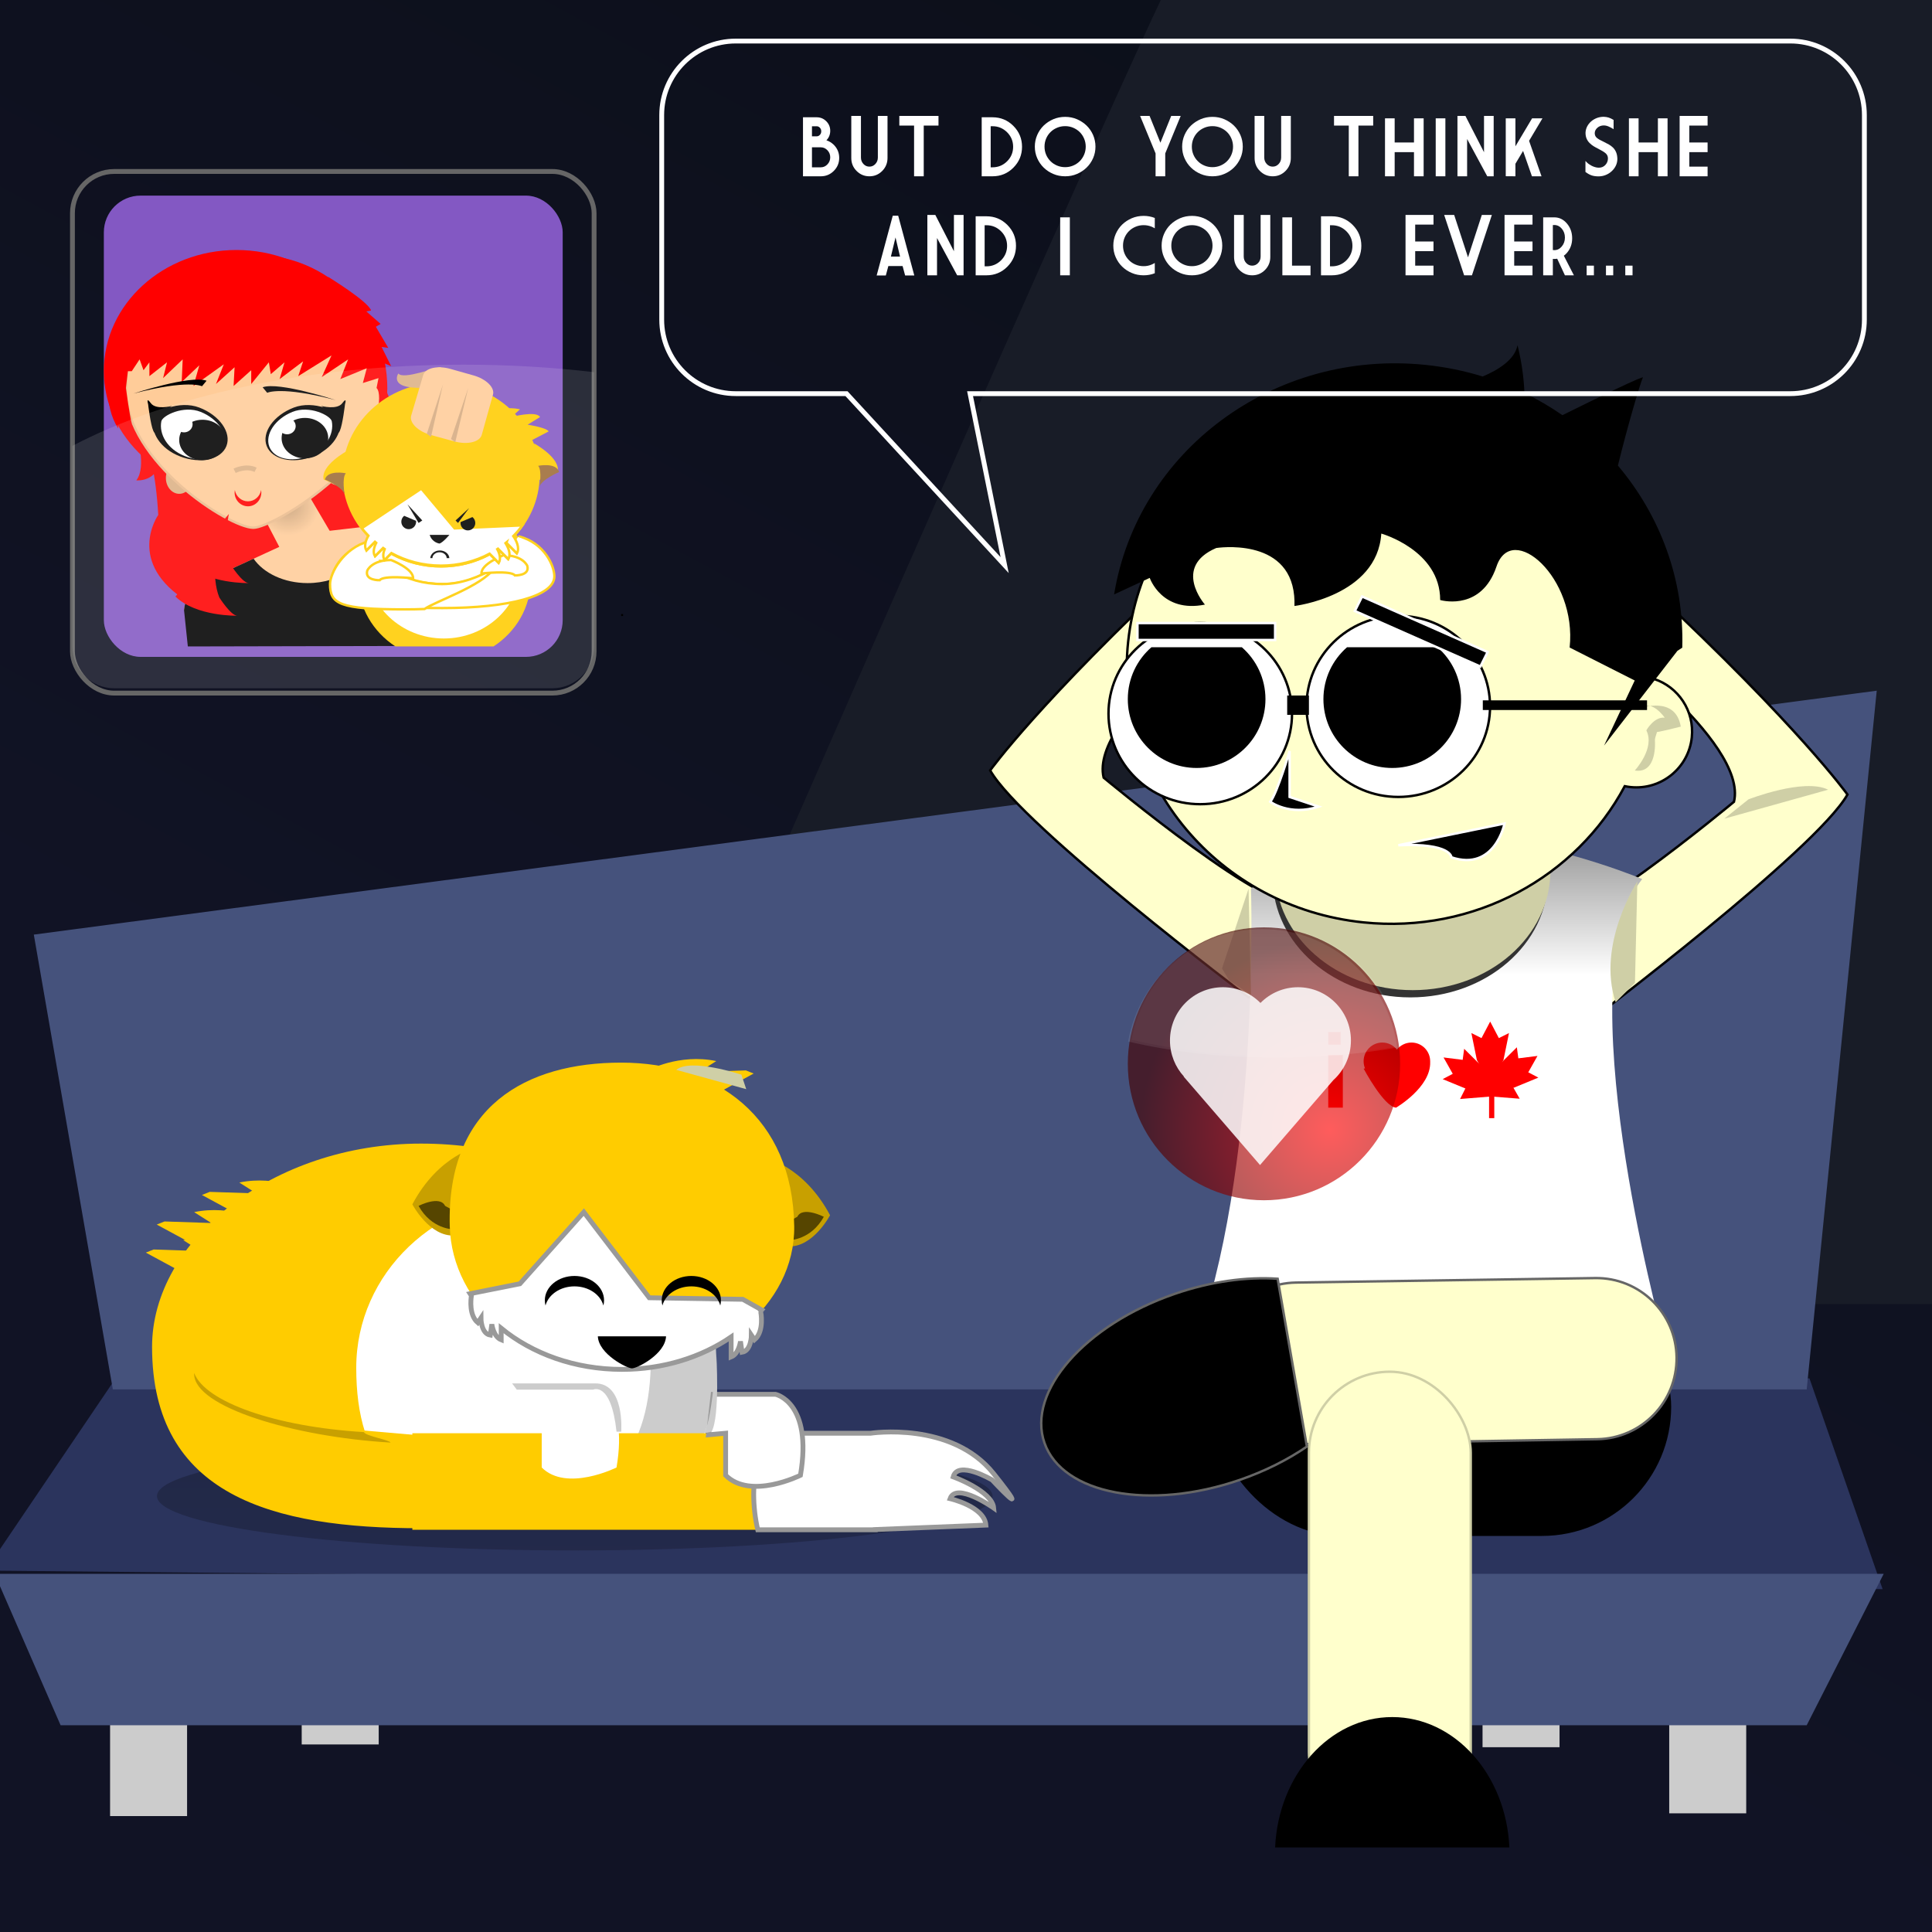 <?xml version="1.0" standalone="no"?><!-- Generator: Adobe Fireworks CS5, Export SVG Extension by Aaron Beall (http://fireworks.abeall.com) . Version: 0.6.1  --><!DOCTYPE svg PUBLIC "-//W3C//DTD SVG 1.1//EN" "http://www.w3.org/Graphics/SVG/1.1/DTD/svg11.dtd"><svg id="morris_ch02p03-Page%201" viewBox="0 0 800 800" style="background-color:#ffffff" version="1.1"	xmlns="http://www.w3.org/2000/svg" xmlns:xlink="http://www.w3.org/1999/xlink" xml:space="preserve"	x="0px" y="0px" width="800px" height="800px">	<defs>		<linearGradient id="gradient1" x1="91%" y1="-2.75%" x2="50%" y2="73.5%">			<stop stop-color="#0b0f18" stop-opacity="1" offset="0%"/>			<stop stop-color="#111325" stop-opacity="1" offset="100%"/>		</linearGradient>		<radialGradient id="gradient2" cx="33.333%" cy="16.418%" r="45.198%">			<stop stop-color="#c8a078" stop-opacity="1" offset="0%"/>			<stop stop-color="#ffcc99" stop-opacity="1" offset="100%"/>		</radialGradient>		<linearGradient id="gradient3" x1="50%" y1="0%" x2="50%" y2="100%">			<stop stop-color="#0b0f18" stop-opacity="1" offset="0%"/>			<stop stop-color="#111325" stop-opacity="1" offset="100%"/>		</linearGradient>		<linearGradient id="gradient4" x1="57.732%" y1="-20.046%" x2="57.732%" y2="32.433%">			<stop stop-color="#000000" stop-opacity="1" offset="0%"/>			<stop stop-color="#ffffff" stop-opacity="1" offset="100%"/>		</linearGradient>		<filter id="filter1" x="-100%" y="-100%" width="300%" height="300%">			<!-- Glow -->			<feColorMatrix result="out" in="SourceGraphic" type="matrix" values="0 0 0 0.875 0  0 0 0 0 0  0 0 0 0 0  0 0 0 0.651 0"/>			<feMorphology result="out" in="out" operator="dilate" radius="4"/>			<feGaussianBlur result="out" in="out" stdDeviation="4.5"/>			<feBlend in="SourceGraphic" in2="out" mode="normal" result="Glow1"/>		</filter>		<radialGradient id="gradient5" cx="74.194%" cy="74.194%" r="69.625%">			<stop stop-color="#ff0000" stop-opacity="1" offset="0%"/>			<stop stop-color="#450000" stop-opacity="1" offset="100%"/>		</radialGradient>	</defs>	<g id="Background">		<rect x="0" y="0" width="800" height="800" fill="url(#gradient1)"/>		<path d="M 242 540 L 800 540 L 800 0 L 480.651 0 C 441.11 83.983 286.728 437.45 242 540 Z" fill="#181c27"/>	</g>	<g id="furniture">		<rect x="45.583" y="705.264" width="31.882" height="46.736" fill="#cccccc"/>		<rect x="691.187" y="704.124" width="31.882" height="46.736" fill="#cccccc"/>		<rect x="124.931" y="675.605" width="31.882" height="46.736" fill="#cccccc"/>		<rect x="613.889" y="676.745" width="31.882" height="46.736" fill="#cccccc"/>		<path d="M 47.86 570.755 L 749.257 570.755 L 779.551 658.026 L -6 650.339 L 47.86 570.755 Z" fill="#2b345d"/>		<path d="M -2.239 651.688 L 780 651.688 L 748.118 714.383 L 25.088 714.383 L -2.239 651.688 Z" fill="#45527c"/>		<path d="M 14 387 L 777.118 286 L 748.118 575.314 L 46.722 575.314 L 14 387 Z" fill="#45527c"/>	</g>	<g id="baby%20morris">		<rect x="30" y="71" width="216" height="216" stroke="#666666" stroke-width="2" fill="none" rx="17.28" ry="17.28"/>		<rect x="43" y="81" width="190" height="191" fill="#8358c3" rx="15.2" ry="15.2"/>		<g>			<path d="M 56.438 179.836 C 56.438 179.836 60.917 193.085 56.438 198.915 C 56.438 198.915 68.031 199.975 65.923 185.798 L 56.438 179.836 Z" fill="#ff0000"/>			<path id="Ellipse" d="M 43 153.602 C 43 125.942 67.595 103.519 97.936 103.519 C 128.276 103.519 152.871 125.942 152.871 153.602 C 152.871 181.262 128.276 203.685 97.936 203.685 C 67.595 203.685 43 181.262 43 153.602 Z" fill="#ff0000"/>			<path d="M 58.809 132.138 C 58.809 132.138 35.886 156.252 48.928 177.451 L 48.928 172.284 L 52.88 181.823 L 53.671 178.643 L 63.551 192.158 C 63.551 192.158 76.462 149.892 76.594 148.435 C 76.725 146.977 58.809 132.138 58.809 132.138 Z" fill="#ff0000"/>			<path d="M 54.461 174.669 C 54.461 174.669 63.551 178.511 65.528 213.224 C 65.528 213.224 51.431 233.098 78.175 249.395 L 130.344 233.496 L 169.866 229.521 L 184.489 224.751 C 184.489 224.751 181.591 211.369 185.675 210.442 C 189.759 209.514 186.07 209.25 186.07 209.25 C 186.07 209.25 192.92 185.931 172.632 183.016 C 172.632 183.016 162.173 173.01 157.445 153.377 C 157.368 153.057 157.293 152.734 157.219 152.41 C 152.608 132.138 54.461 174.669 54.461 174.669 Z" fill="#ff0000"/>			<path d="M 127.972 205.275 L 138.248 222.764 L 118.487 231.906 L 109.792 215.212 L 127.972 205.275 Z" fill="url(#gradient2)"/>			<path id="Ellipse2" d="M 68.689 197.921 C 68.689 194.299 71.166 191.363 74.222 191.363 C 77.278 191.363 79.755 194.299 79.755 197.921 C 79.755 201.543 77.278 204.48 74.222 204.48 C 71.166 204.48 68.689 201.543 68.689 197.921 Z" fill="#dcb084"/>			<path id="Ellipse3" d="M 134.296 194.344 C 134.296 190.722 136.773 187.786 139.829 187.786 C 142.885 187.786 145.362 190.722 145.362 194.344 C 145.362 197.966 142.885 200.902 139.829 200.902 C 136.773 200.902 134.296 197.966 134.296 194.344 Z" fill="#dcb084"/>			<path id="Ellipse4" d="M 52.09 161.353 C 52.09 131.607 76.066 107.494 105.642 107.494 C 135.219 107.494 159.195 131.607 159.195 161.353 C 159.195 191.099 113.005 218.524 104.918 218.524 C 94.854 218.524 52.09 191.099 52.09 161.353 Z" stroke="#eabb8c" stroke-width="1" fill="#ffcc99"/>			<g>				<path id="Ellipse5" d="M 63.429 173.087 C 63.969 170.458 74.175 165.56 82.549 168.767 C 90.923 171.974 95.94 179.107 93.754 184.7 C 91.568 190.292 83.008 192.226 74.634 189.019 C 66.26 185.812 62.222 178.963 63.429 173.087 Z" fill="#000000"/>				<path id="Ellipse6" d="M 66.806 174.454 C 67.267 172.088 75.979 167.68 83.128 170.566 C 90.277 173.453 94.559 179.872 92.693 184.906 C 90.827 189.939 83.519 191.679 76.371 188.793 C 69.222 185.907 65.776 179.742 66.806 174.454 Z" fill="#ffffff"/>				<path d="M 71.17 168.095 C 71.17 168.095 64.608 169.873 62.462 166.952 C 60.317 164.032 61.326 167.333 61.326 167.333 C 61.326 167.333 62.308 175.824 63.492 178.44 C 63.65 178.791 63.812 179.036 63.977 179.141 C 65.365 180.03 64.103 172.666 71.17 168.095 Z" fill="#000000"/>			</g>			<g>				<path id="Ellipse7" d="M 140.767 173.087 C 140.227 170.458 130.021 165.56 121.647 168.767 C 113.273 171.974 108.256 179.107 110.442 184.7 C 112.628 190.292 121.188 192.226 129.562 189.019 C 137.936 185.812 141.974 178.963 140.767 173.087 Z" fill="#000000"/>				<path id="Ellipse8" d="M 137.39 174.454 C 136.929 172.088 128.217 167.68 121.068 170.566 C 113.919 173.453 109.637 179.872 111.503 184.906 C 113.369 189.939 120.677 191.679 127.825 188.793 C 134.974 185.907 138.42 179.742 137.39 174.454 Z" fill="#ffffff"/>				<path d="M 133.026 168.095 C 133.026 168.095 139.588 169.873 141.734 166.952 C 143.879 164.032 142.87 167.333 142.87 167.333 C 142.87 167.333 141.888 175.824 140.704 178.44 C 140.546 178.791 140.383 179.036 140.219 179.141 C 138.831 180.03 140.093 172.666 133.026 168.095 Z" fill="#000000"/>			</g>			<path d="M 97.145 203.918 C 97.145 207.082 99.622 209.647 102.678 209.647 C 105.734 209.647 108.211 207.082 108.211 203.918 C 108.211 203.567 108.181 203.223 108.123 202.89 C 107.655 205.563 105.395 207.59 102.678 207.59 C 99.962 207.59 97.702 205.563 97.234 202.89 C 97.176 203.223 97.145 203.567 97.145 203.918 Z" fill="#ff0000"/>			<path id="Ellipse9" d="M 74.199 182.188 C 74.199 177.56 78.522 173.809 83.854 173.809 C 89.186 173.809 93.508 177.56 93.508 182.188 C 93.508 186.816 89.186 190.568 83.854 190.568 C 78.522 190.568 74.199 186.816 74.199 182.188 Z" fill="#000000"/>			<path id="Ellipse10" d="M 116.604 181.426 C 116.604 176.798 120.927 173.047 126.259 173.047 C 131.591 173.047 135.913 176.798 135.913 181.426 C 135.913 186.054 131.591 189.806 126.259 189.806 C 120.927 189.806 116.604 186.054 116.604 181.426 Z" fill="#000000"/>			<path d="M 50.509 160.853 C 50.509 165.968 51.758 170.92 53.886 175.621 L 54.563 175.354 C 53.617 171.95 52.131 160.649 52.131 160.649 L 52.942 153.705 L 54.563 153.705 L 57.807 148.804 L 59.429 153.297 L 61.861 150.029 L 61.861 155.748 L 69.159 150.029 L 67.537 156.565 L 75.646 148.804 L 75.24 158.198 L 82.538 151.255 L 80.106 159.832 L 92.674 150.846 L 89.43 159.015 L 97.133 152.071 L 96.728 159.832 L 104.026 153.297 L 104.026 159.015 L 111.324 150.029 L 112.134 154.931 L 117.81 150.029 L 115.783 156.973 L 125.514 149.621 L 123.487 155.748 L 137.271 147.17 L 133.217 156.156 L 144.163 148.804 L 140.92 156.973 L 151.867 152.48 L 150.245 158.607 L 156.732 156.565 L 155.921 160.649 C 159.029 163.781 154.299 179.438 154.299 179.438 L 155.215 178.789 C 158.413 173.164 160.381 167.131 160.381 160.853 C 160.381 130.286 135.785 105.507 105.445 105.507 C 75.104 105.507 50.509 130.286 50.509 160.853 Z" fill="#ff0000"/>			<path d="M 55.252 162.978 C 55.252 162.978 78.726 155.233 85.541 157.645 L 83.648 159.93 C 83.648 159.93 77.969 157.01 55.252 162.978 Z" fill="#000000"/>			<path d="M 139.039 165.694 C 139.039 165.694 115.564 157.949 108.749 160.361 L 110.642 162.647 C 110.642 162.647 116.322 159.726 139.039 165.694 Z" fill="#000000"/>			<path d="M 97.145 194.94 C 97.145 194.94 101.888 192.555 105.84 194.543 " stroke="#dcb084" stroke-width="2" fill="none"/>			<path d="M 135.877 114.649 C 135.877 114.649 152.344 124.718 153.662 128.561 L 151.686 128.958 L 157.614 134.125 L 155.638 135.318 L 160.776 144.062 L 158.009 143.665 L 161.961 151.615 L 157.219 149.627 C 157.219 149.627 137.853 136.113 136.667 133.331 C 135.482 130.548 135.877 114.649 135.877 114.649 Z" fill="#ff0000"/>			<path d="M 76.198 252.575 C 76.198 252.575 76.989 244.493 81.336 242.24 L 127.972 220.776 L 172.632 215.609 C 172.632 215.609 179.746 215.344 186.465 220.776 L 197.136 250.588 L 84.498 257.742 L 76.198 252.575 Z" fill="#ffcc99"/>			<path d="M 76.198 252.575 L 77.779 267.679 L 200.561 267.414 L 186.465 220.776 C 179.746 215.344 172.632 215.609 172.632 215.609 L 151.579 218.046 C 152.164 219.612 152.476 221.26 152.476 222.963 C 152.476 233.171 141.24 241.446 127.38 241.446 C 117.617 241.446 109.158 237.34 105.008 231.346 L 81.336 242.24 C 76.989 244.493 76.198 252.575 76.198 252.575 Z" fill="#000000"/>			<path d="M 90.031 226.341 C 90.031 226.341 87.265 238.663 90.822 247.408 C 90.822 247.408 95.696 255.093 98.331 254.96 C 98.331 254.96 81.205 255.357 72.641 247.01 L 90.031 226.341 Z" fill="#ff0000"/>			<path d="M 94.774 212.827 C 94.774 212.827 92.007 225.149 95.564 233.893 C 95.564 233.893 100.439 241.578 103.073 241.446 C 103.073 241.446 85.947 241.843 77.384 233.496 L 94.774 212.827 Z" fill="#ff0000"/>			<path id="Ellipse11" d="M 72.641 175.662 C 72.641 173.796 74.234 172.284 76.198 172.284 C 78.163 172.284 79.755 173.796 79.755 175.662 C 79.755 177.528 78.163 179.041 76.198 179.041 C 74.234 179.041 72.641 177.528 72.641 175.662 Z" fill="#ffffff"/>			<path id="Ellipse12" d="M 115.325 176.457 C 115.325 174.591 116.918 173.079 118.882 173.079 C 120.847 173.079 122.439 174.591 122.439 176.457 C 122.439 178.323 120.847 179.836 118.882 179.836 C 116.918 179.836 115.325 178.323 115.325 176.457 Z" fill="#ffffff"/>			<path d="M 160.381 163.539 C 160.381 163.539 172.105 179.041 178.166 174.669 C 178.166 174.669 177.638 190.17 169.471 190.568 L 161.566 177.451 L 160.381 163.539 Z" fill="#ff0000"/>			<path d="M 168.285 214.019 C 168.285 214.019 183.698 229.389 178.166 235.483 C 178.166 235.483 186.86 229.919 183.303 217.994 L 176.189 205.672 L 168.285 214.019 Z" fill="#ff0000"/>			<path d="M 155.638 205.672 C 155.638 205.672 171.052 221.042 165.518 227.136 C 165.518 227.136 174.213 221.571 170.656 209.647 L 163.542 197.325 L 155.638 205.672 Z" fill="#ff0000"/>			<path d="M 148.31 239.949 C 148.31 251.447 154.418 261.599 163.742 267.679 L 204.347 267.679 C 213.671 261.599 219.779 251.447 219.779 239.949 C 219.779 221.341 203.78 206.257 184.045 206.257 C 164.309 206.257 148.31 221.341 148.31 239.949 Z" fill="#ffcc00"/>			<path id="Ellipse13" d="M 151.884 234.291 C 151.884 217.672 166.168 204.199 183.79 204.199 C 201.411 204.199 215.695 217.672 215.695 234.291 C 215.695 250.91 201.411 264.383 183.79 264.383 C 166.168 264.383 151.884 250.91 151.884 234.291 Z" fill="#ffffff"/>			<path id="Ellipse14" d="M 141.789 196.694 C 141.789 175.529 160.073 158.372 182.629 158.372 C 205.184 158.372 223.468 175.529 223.468 196.694 C 223.468 217.859 205.184 235.016 182.629 235.016 C 160.073 235.016 141.789 217.859 141.789 196.694 Z" fill="#ffcc00"/>			<path d="M 143.716 186.71 C 143.716 186.71 132.655 192.711 134.017 198.541 L 144.737 203.17 L 143.716 186.71 Z" fill="#ffcc00"/>			<path d="M 221.194 183.624 C 221.194 183.624 232.255 189.625 230.894 195.455 L 220.173 200.084 L 221.194 183.624 Z" fill="#ffcc00"/>			<path d="M 143.206 195.969 C 143.206 195.969 135.719 194.426 134.527 198.541 C 134.527 198.541 141.844 201.627 142.695 204.714 C 142.695 204.714 141.504 197.855 143.206 195.969 Z" fill="#9d6b36"/>			<path d="M 222.842 192.883 C 222.842 192.883 230.329 191.339 231.52 195.455 C 231.52 195.455 224.203 198.541 223.352 201.627 C 223.352 201.627 224.544 194.769 222.842 192.883 Z" fill="#9d6b36"/>			<path id="Ellipse15" d="M 214.674 179.509 C 214.674 179.509 214.903 179.509 215.185 179.509 C 215.466 179.509 215.695 179.509 215.695 179.509 C 215.695 179.509 215.466 179.509 215.185 179.509 C 214.903 179.509 214.674 179.509 214.674 179.509 Z" stroke="#000000" stroke-width="1" fill="#ffffff"/>			<path d="M 137.062 241.843 C 137.062 250.075 156.019 251.78 183.303 251.78 C 210.588 251.78 229.544 246.895 229.544 238.663 C 229.544 234.211 225.374 224.899 215.119 222.168 C 211.607 231.43 199.26 241.843 183.501 241.843 C 167.688 241.843 154.442 234.91 150.984 225.6 C 140.52 228.333 137.062 237.339 137.062 241.843 Z" stroke="#ffcc00" stroke-width="1" fill="#ffffff"/>			<path d="M 136.667 241.843 C 136.667 250.075 140.38 252.331 167.664 252.331 C 170.466 252.331 173.18 252.279 175.794 252.178 C 179.984 249.128 199.585 242.649 204.448 235.483 C 198.598 238.664 191.435 241.843 183.106 241.843 C 167.293 241.843 156.131 233.465 152.674 224.155 C 142.21 226.888 136.667 237.339 136.667 241.843 Z" stroke="#ffcc00" stroke-width="1" fill="#ffffff"/>			<path d="M 155.638 231.508 L 158.404 231.906 L 158.404 231.111 L 153.267 224.354 L 151.291 225.149 L 155.638 231.508 Z" fill="#ffffff"/>			<path d="M 212.154 229.521 L 209.388 229.919 L 209.388 229.124 L 214.526 222.366 L 216.502 223.161 L 212.154 229.521 Z" fill="#ffffff"/>			<path d="M 218.333 234.291 C 218.333 234.291 216.554 229.919 208.452 229.919 C 208.452 229.919 199.165 233.496 199.362 237.471 C 199.362 237.471 211.614 236.08 213.195 238.266 C 213.195 238.266 219.519 238.464 218.333 234.291 Z" stroke="#ffcc00" stroke-width="1" fill="#ffffff"/>			<path d="M 152.081 236.278 C 152.081 236.278 153.859 231.906 161.961 231.906 C 161.961 231.906 171.249 235.483 171.052 239.458 C 171.052 239.458 158.8 238.067 157.219 240.253 C 157.219 240.253 150.895 240.452 152.081 236.278 Z" stroke="#ffcc00" stroke-width="1" fill="#ffffff"/>			<rect x="257.21" y="254.272" width="0.79" height="0.795" fill="#000000"/>			<path d="M 149.822 219.52 C 150.674 220.596 151.586 221.629 152.551 222.615 C 151.508 224.409 150.621 226.799 151.686 228.726 L 155.258 225.133 C 155.434 225.282 155.612 225.43 155.79 225.576 C 154.901 227.284 154.288 229.383 155.243 231.111 L 158.632 227.703 C 158.849 227.851 159.067 227.997 159.288 228.142 C 158.68 229.633 158.416 231.29 159.195 232.701 L 162.068 229.811 C 168.106 233.12 175.131 235.016 182.629 235.016 C 189.934 235.016 196.791 233.215 202.724 230.062 L 206.535 233.893 C 207.521 232.108 206.834 229.927 205.898 228.19 L 206.2 227.991 L 210.487 232.304 C 211.653 230.192 210.479 227.527 209.321 225.697 L 209.779 225.32 L 209.697 225.546 L 214.044 229.919 C 215.327 227.596 213.778 224.603 212.534 222.79 C 213.915 221.397 215.186 219.908 216.336 218.334 L 188.244 219.584 L 174.461 203.124 L 149.822 219.52 Z" fill="#ffcc00"/>			<path d="M 149.822 218.725 C 150.674 219.802 151.586 220.834 152.551 221.82 C 151.508 223.614 150.621 226.004 151.686 227.931 L 155.258 224.338 C 155.434 224.487 155.612 224.635 155.79 224.781 C 154.901 226.489 154.288 228.588 155.243 230.316 L 158.632 226.908 C 158.849 227.056 159.067 227.202 159.288 227.347 C 158.68 228.838 158.416 230.495 159.195 231.906 L 162.068 229.016 C 168.106 232.325 175.131 234.221 182.629 234.221 C 189.934 234.221 196.791 232.42 202.724 229.267 L 206.535 233.098 C 207.521 231.313 206.834 229.132 205.898 227.395 L 206.2 227.196 L 210.487 231.508 C 211.653 229.397 210.479 226.732 209.321 224.902 L 209.779 224.525 L 209.697 224.751 L 214.044 229.124 C 215.327 226.801 213.778 223.809 212.534 221.995 C 213.915 220.602 215.186 219.113 216.336 217.539 L 188.244 218.789 L 174.461 202.329 L 149.822 218.725 Z" stroke="#ffcc00" stroke-width="1" fill="#ffffff"/>			<path d="M 166.178 216.03 C 166.178 217.735 167.549 219.117 169.241 219.117 C 170.932 219.117 172.304 217.735 172.304 216.03 C 172.304 215.908 172.297 215.788 172.283 215.67 L 167.37 213.587 C 166.644 214.151 166.178 215.035 166.178 216.03 Z" fill="#000000"/>			<path d="M 196.807 216.544 C 196.807 218.249 195.436 219.631 193.744 219.631 C 192.052 219.631 190.681 218.249 190.681 216.544 C 190.681 216.423 190.688 216.303 190.702 216.184 L 195.615 214.101 C 196.341 214.666 196.807 215.549 196.807 216.544 Z" fill="#000000"/>			<path d="M 177.919 221.478 L 186.087 221.478 C 186.087 221.478 183.534 224.564 182.003 225.079 C 182.003 225.079 178.94 224.736 177.919 221.478 Z" fill="#000000"/>			<path d="M 168.73 208.829 L 173.325 216.544 L 174.856 215.516 L 168.73 208.829 Z" fill="#000000"/>			<path d="M 188.639 215.516 L 189.66 216.544 L 194.255 210.372 L 188.639 215.516 Z" fill="#000000"/>			<path d="M 186.07 231.111 C 185.956 229.339 184.23 227.931 182.118 227.931 C 180.006 227.931 178.28 229.339 178.166 231.111 L 179.042 231.111 C 179.1 229.76 180.405 228.679 182.008 228.679 C 183.61 228.679 184.916 229.76 184.974 231.111 L 186.07 231.111 Z" fill="#000000"/>			<path d="M 196.346 174.669 C 196.346 174.669 205.436 167.117 215.316 169.501 L 211.759 172.681 C 211.759 172.681 222.035 169.899 223.616 172.681 L 218.478 175.861 C 218.478 175.861 226.382 177.054 227.173 178.643 L 215.711 184.606 L 196.346 174.669 Z" fill="#ffcc00"/>			<path d="M 182.401 152.015 C 181.092 151.869 166.84 157.416 164.95 154.643 C 164.95 154.643 159.86 162.088 178.911 160.336 C 178.911 160.336 183.709 152.161 182.401 152.015 Z" fill="#dcb084"/>			<path d="M 170.275 172.052 L 175.238 155.324 C 176.108 152.393 181.167 151.25 186.522 152.759 L 196.025 155.437 C 201.325 156.93 204.95 160.493 204.136 163.409 L 199.49 180.044 C 198.658 183.024 193.622 184.262 188.226 182.797 L 178.551 180.17 C 173.098 178.689 169.386 175.048 170.275 172.052 Z" fill="#ffcc99"/>			<path d="M 176.729 179.606 L 183.419 159.168 L 178.474 180.92 L 176.729 179.606 Z" fill="#d5aa80"/>			<path d="M 186.763 181.796 L 193.889 160.628 L 188.508 183.11 L 186.763 181.796 Z" fill="#d5aa80"/>		</g>		<path opacity="0.122" d="M 30 184.615 L 30 267.72 C 30 277.264 37.736 285 47.28 285 L 228.72 285 C 238.264 285 246 277.264 246 267.72 L 246 154.115 C 228.75 152.082 210.654 151 192 151 C 127.263 151 69.242 164.027 30 184.615 Z" fill="#ffffff"/>	</g>	<g id="Morris">		<path id="Ellipse16" opacity="0.329" d="M 65 619.5 C 65 607.073 142.453 597 238 597 C 333.546 597 411 607.073 411 619.5 C 411 631.927 333.546 642 238 642 C 142.453 642 65 631.927 65 619.5 Z" fill="url(#gradient3)"/>		<g>			<path id="Ellipse17" d="M 62.967 557.686 C 62.967 513.705 112.809 473.54 174.295 473.54 C 235.781 473.54 285.624 509.192 285.624 553.172 C 285.624 597.153 235.781 632.805 174.295 632.805 C 112.809 632.805 62.967 619.264 62.967 557.686 Z" fill="#ffcc00"/>			<path id="Ellipse18" d="M 147.512 566.391 C 147.512 527.218 180.74 495.463 221.731 495.463 C 262.721 495.463 295.95 527.218 295.95 566.391 C 295.95 605.563 278.524 630.87 223.667 630.87 C 164.923 630.87 147.512 605.563 147.512 566.391 Z" fill="#ffffff"/>			<path d="M 206.422 626.747 C 211.908 627.342 217.861 627.646 224.312 627.646 C 279.17 627.646 296.595 602.34 296.595 563.167 C 296.595 523.994 263.367 492.239 222.376 492.239 C 218.387 492.239 214.469 492.54 210.65 493.119 C 244.259 499.887 269.489 528.389 269.489 562.522 C 269.489 599.411 254.036 624.005 206.422 626.747 Z" fill="#cccccc"/>			<g>				<path d="M 197.852 474.829 C 197.852 474.829 181.717 478.053 170.746 498.687 C 170.746 498.687 177.845 512.228 188.171 511.583 L 197.852 474.829 Z" fill="#c8a000"/>				<path d="M 173.327 499.332 C 173.327 499.332 182.147 494.818 184.299 499.332 L 191.398 503.2 L 187.526 509.004 C 187.526 509.004 178.705 509.004 173.327 499.332 Z" fill="#564500"/>			</g>			<g>				<path d="M 316.602 479.343 C 316.602 479.343 332.737 482.567 343.708 503.2 C 343.708 503.2 336.609 516.741 326.283 516.096 L 316.602 479.343 Z" fill="#c8a000"/>				<path d="M 341.127 503.845 C 341.127 503.845 332.306 499.332 330.155 503.845 L 323.056 507.714 L 326.928 513.517 C 326.928 513.517 335.748 513.517 341.127 503.845 Z" fill="#564500"/>			</g>			<path id="Ellipse19" d="M 186.235 507.714 C 184.944 458.065 217.84 440.01 257.227 440.01 C 296.613 440.01 328.219 462.578 328.864 507.714 C 329.333 540.473 296.936 567.035 257.55 567.035 C 218.163 567.035 187.086 540.466 186.235 507.714 Z" fill="#ffcc00"/>			<path d="M 195.196 536.524 C 194.933 538.249 194.243 544.64 197.852 547.692 L 199.143 545.757 C 199.143 545.757 199.143 552.205 203.015 552.85 L 203.66 548.336 C 203.66 548.336 204.306 553.495 207.532 554.784 L 207.532 549.997 C 220.404 560.533 238.064 567.035 257.55 567.035 C 274.703 567.035 290.44 561.995 302.743 553.601 L 302.744 561.877 C 305.971 560.587 306.616 555.429 306.616 555.429 L 307.262 559.943 C 311.134 559.298 311.134 552.85 311.134 552.85 L 312.425 554.784 C 316.62 551.238 315.006 543.178 315.006 543.178 L 314.53 543.388 C 314.825 543.062 315.118 542.735 315.405 542.404 L 307.567 538.019 L 268.844 537.375 L 241.738 501.911 L 215.277 531.572 L 194.651 535.692 L 195.196 536.524 Z" stroke="#999999" stroke-width="2" fill="#ffffff"/>			<path d="M 225.603 538.445 C 225.603 539.184 225.7 539.905 225.883 540.599 C 227.082 536.057 231.991 532.656 237.865 532.656 C 243.74 532.656 248.649 536.057 249.847 540.599 C 250.031 539.905 250.128 539.184 250.128 538.445 C 250.128 532.868 244.638 528.347 237.865 528.347 C 231.093 528.347 225.603 532.868 225.603 538.445 Z" fill="#000000"/>			<path d="M 274.007 538.445 C 274.007 539.184 274.104 539.905 274.287 540.599 C 275.486 536.057 280.395 532.656 286.269 532.656 C 292.144 532.656 297.053 536.057 298.251 540.599 C 298.434 539.905 298.531 539.184 298.531 538.445 C 298.531 532.868 293.041 528.347 286.269 528.347 C 279.497 528.347 274.007 532.868 274.007 538.445 Z" fill="#000000"/>			<path d="M 247.555 553.336 C 247.859 560.718 259.675 566.611 261.675 566.611 C 263.869 566.611 275.491 560.718 275.795 553.336 L 247.555 553.336 Z" fill="#000000"/>			<rect x="170.746" y="593.472" width="191.033" height="39.977" fill="#ffcc00"/>			<path d="M 219.149 574.128 L 244.965 574.128 C 244.965 574.128 260.454 577.352 255.291 607.658 C 255.291 607.658 234.638 617.974 224.312 607.658 L 224.312 590.248 L 217.213 590.893 L 219.149 574.128 Z" fill="#ffffff"/>			<path d="M 268.198 443.234 C 268.198 443.234 281.106 436.142 296.595 439.365 L 289.496 443.879 L 308.858 443.234 L 312.084 444.524 L 296.595 452.906 L 270.135 456.775 L 268.198 443.234 Z" fill="#ffcc00"/>			<path d="M 127.505 493.529 C 127.505 493.529 114.597 486.436 99.108 489.66 L 106.207 494.173 L 86.846 493.529 L 83.619 494.818 L 99.108 503.2 L 125.569 507.069 L 127.505 493.529 Z" fill="#ffcc00"/>			<path d="M 108.789 505.78 C 108.789 505.78 95.881 498.687 80.392 501.911 L 87.491 506.424 L 68.13 505.78 L 64.903 507.069 L 80.392 515.452 L 106.853 519.32 L 108.789 505.78 Z" fill="#ffcc00"/>			<path d="M 104.271 517.386 C 104.271 517.386 91.364 510.293 75.874 513.517 L 82.974 518.031 L 63.612 517.386 L 60.385 518.676 L 75.874 527.058 L 102.335 530.927 L 104.271 517.386 Z" fill="#ffcc00"/>			<path d="M 213.986 575.418 L 245.61 575.418 C 245.61 575.418 253.032 571.871 255.291 592.827 L 257.227 592.827 C 257.227 592.827 258.84 572.516 246.255 572.839 L 212.05 572.839 L 213.986 575.418 Z" fill="#cccccc"/>			<path d="M 359.843 593.472 C 359.843 593.472 393.403 588.314 410.828 610.237 C 428.253 632.16 410.183 612.816 410.183 612.816 C 410.183 612.816 395.984 604.434 394.048 611.526 C 394.048 611.526 410.183 617.33 410.828 624.422 C 410.828 624.422 395.339 613.461 392.757 620.554 C 392.757 620.554 406.956 623.778 407.601 631.515 L 359.197 633.449 L 359.843 593.472 Z" fill="#ffcc00"/>			<path d="M 148.803 592.183 L 178.49 594.762 L 186.235 617.974 C 186.235 617.974 173.327 625.067 170.746 625.067 C 168.164 625.067 148.803 621.843 148.803 621.843 L 148.803 592.183 Z" fill="#ffcc00"/>			<path d="M 313.769 633.449 L 359.843 633.449 L 362.424 633.449 L 362.424 633.346 L 408.246 631.515 C 407.601 623.778 393.403 620.554 393.403 620.554 C 395.984 613.461 411.473 624.422 411.473 624.422 C 410.828 617.33 394.693 611.526 394.693 611.526 C 396.63 604.434 410.828 612.816 410.828 612.816 C 410.828 612.816 428.899 632.16 411.473 610.237 C 394.048 588.314 360.488 593.472 360.488 593.472 L 317.067 593.472 C 313.852 601.255 312.084 609.74 312.084 618.619 C 312.084 623.712 312.667 628.675 313.769 633.449 Z" stroke="#999999" stroke-width="2" fill="#ffffff"/>			<path d="M 295.304 577.352 L 321.12 577.352 C 321.12 577.352 336.609 580.576 331.446 610.882 C 331.446 610.882 310.794 621.198 300.467 610.882 L 300.467 593.472 L 293.368 594.117 L 295.304 577.352 Z" stroke="#999999" stroke-width="2" fill="#ffffff"/>			<path d="M 80.392 568.97 C 80.392 582.573 121.553 594.984 161.71 597.341 C 161.437 596.277 151.048 594.531 150.707 593.005 C 114.122 590.816 85.015 580.543 80.402 568.538 C 80.395 568.681 80.392 568.826 80.392 568.97 Z" fill="#c8a000"/>			<path d="M 296.595 560.587 C 296.595 560.587 298.209 586.379 294.659 592.827 L 291.432 593.472 C 291.432 593.472 294.659 590.571 296.595 560.587 Z" fill="#cccccc"/>		</g>	</g>	<g id="NJ">		<rect x="502" y="529" width="190" height="107" fill="#000000" rx="53.5" ry="53.5"/>		<path d="M 517 413 C 517 413 423 342 410 319 C 410 319 430 291 491 234 L 515 251 C 515 251 451 297 457 322 C 457 322 529 382 538 373 C 538 373 528 412 517 413 Z" stroke="#000000" stroke-width="1" fill="#ffffcc"/>		<path d="M 658 423 C 658 423 752 352 765 329 C 765 329 745 301 684 244 L 660 261 C 660 261 724 307 718 332 C 718 332 646 392 637 383 C 637 383 647 422 658 423 Z" stroke="#000000" stroke-width="1" fill="#ffffcc"/>		<path id="Ellipse20" opacity="0.412" d="M 491 591 C 491 583.268 534.428 577 588 577 C 641.572 577 685 583.268 685 591 C 685 598.732 641.572 605 588 605 C 534.428 605 491 598.732 491 591 Z" fill="#000000"/>		<path d="M 518 368 C 518 368 522 485 494 559 C 494 559 660 583 688 551 C 688 551 648 404 680 364 C 680 364 572 318 518 368 Z" fill="url(#gradient4)"/>		<path id="Ellipse21" d="M 527 363.5 C 527 336.162 552.519 314 584 314 C 615.481 314 641 336.162 641 363.5 C 641 390.838 615.481 413 584 413 C 552.519 413 527 390.838 527 363.5 Z" fill="#333333"/>		<path id="Ellipse22" d="M 528 360.5 C 528 333.162 553.519 311 585 311 C 616.481 311 642 333.162 642 360.5 C 642 387.838 616.481 410 585 410 C 553.519 410 528 387.838 528 360.5 Z" fill="#cfcfa6"/>		<path d="M 467.147 265.667 C 460.975 323.687 504.571 375.741 564.523 381.934 C 610.545 386.689 652.825 363.038 672.78 325.543 C 673.568 325.709 674.373 325.833 675.192 325.918 C 687.842 327.224 699.188 318.03 700.534 305.381 C 701.707 294.359 694.899 284.352 684.758 281.096 C 686.874 225.945 644.404 177.771 586.874 171.828 C 526.922 165.635 473.319 207.647 467.147 265.667 Z" stroke="#000000" stroke-width="1" fill="#ffffcc"/>		<path id="Ellipse23" d="M 541 292.5 C 541 271.789 558.013 255 579 255 C 599.987 255 617 271.789 617 292.5 C 617 313.211 599.987 330 579 330 C 558.013 330 541 313.211 541 292.5 Z" stroke="#000000" stroke-width="1" fill="#ffffff"/>		<path id="Ellipse24" d="M 459 295.5 C 459 274.789 476.013 258 497 258 C 517.987 258 535 274.789 535 295.5 C 535 316.211 517.987 333 497 333 C 476.013 333 459 316.211 459 295.5 Z" stroke="#000000" stroke-width="1" fill="#ffffff"/>		<path d="M 467 289.5 C 467 305.24 479.76 318 495.5 318 C 511.24 318 524 305.24 524 289.5 C 524 280.92 520.209 273.225 514.21 268 L 476.79 268 C 470.791 273.225 467 280.92 467 289.5 Z" fill="#000000"/>		<path d="M 548 289.5 C 548 305.24 560.76 318 576.5 318 C 592.24 318 605 305.24 605 289.5 C 605 280.92 601.209 273.225 595.21 268 L 557.79 268 C 551.791 273.225 548 280.92 548 289.5 Z" fill="#000000"/>		<path d="M 534 311 C 534 311 529 328 526 332 C 526 332 534 338 546 334 L 534 330 L 534 311 Z" stroke="#ffffff" stroke-width="1" fill="#000000"/>		<path d="M 307 445 C 307 445 286 438 280 443 L 309 451 L 307 445 Z" fill="#cfcfa6"/>		<path d="M 696.592 268.189 C 697.426 239.959 687.401 213.466 669.943 192.785 C 673.751 177.1 679.454 157.682 680.297 156.365 C 681.021 155.232 662.16 164.398 646.958 171.913 C 641.994 168.476 636.736 165.391 631.219 162.706 C 630.904 152.224 628.362 142.946 628.362 142.946 C 627.284 148.783 620.761 153.018 613.966 155.9 C 606.412 153.573 598.506 151.943 590.319 151.097 C 527.451 144.602 471.04 186.747 461.325 246.145 L 476.079 239.295 C 476.079 239.295 481.074 253.941 498.932 250.351 C 498.932 250.351 485.293 234.812 503.609 226.921 C 503.609 226.921 533.593 222.196 535.889 246.672 C 536.013 248 536.056 249.415 536.009 250.921 C 536.009 250.921 570.302 246.855 571.966 220.94 C 571.966 220.94 596.358 227.807 596.345 248.458 C 596.345 248.458 611.151 252.837 618.294 237.964 C 618.792 236.927 619.253 235.796 619.669 234.563 C 626.049 215.657 653.047 239.098 649.958 268.127 L 676.905 281.78 L 664.208 308.729 L 694.598 269.478 L 696.592 268.189 Z" fill="#000000"/>		<path d="M 679.684 293.16 C 679.684 293.16 693.817 288.077 695.978 300.884 C 695.978 300.884 684.97 303.668 685.86 303.058 C 686.75 302.447 685.073 305.2 685.278 306.825 C 685.278 306.825 686.337 320.525 676.929 319.05 C 676.929 319.05 685.458 309.864 681.718 302.431 C 681.718 302.431 684.843 296.714 689.325 297.176 C 689.325 297.176 684.091 289.589 679.684 293.16 Z" fill="#cfcfa6"/>		<g>			<path d="M 611.54 438.92 L 617.052 448.914 L 622.563 438.92 L 624.839 427.764 L 620.646 429.856 L 617.052 423 L 613.457 429.856 L 609.264 427.764 L 611.54 438.92 Z" fill="#ff0000"/>			<path d="M 619.88 441.819 L 614.547 451.874 L 626.187 450.671 L 637 446.212 L 632.821 444.022 L 636.635 437.242 L 628.712 438.23 L 628.098 433.655 L 619.88 441.819 Z" fill="#ff0000"/>			<path d="M 614.496 442.446 L 619.829 452.502 L 608.189 451.298 L 597.376 446.84 L 601.555 444.649 L 597.741 437.869 L 605.664 438.858 L 606.278 434.283 L 614.496 442.446 Z" fill="#ff0000"/>			<path d="M 606.868 450.541 L 604.591 455.073 L 617.411 454.027 L 629.272 454.957 L 626.756 450.541 L 606.868 450.541 Z" fill="#ff0000"/>			<rect x="616.594" y="453.587" width="2.157" height="9.413" fill="#ff0000"/>		</g>		<path d="M 564.644 439.446 C 564.644 440.5 564.855 441.505 565.235 442.421 L 564.644 442.478 C 564.644 442.478 573.045 458.315 578.087 458.652 C 578.087 458.652 592.538 450.228 592.202 439.783 C 592.207 439.671 592.202 439.559 592.202 439.446 C 592.202 435.165 588.741 431.696 584.472 431.696 C 582.023 431.696 579.839 432.838 578.423 434.62 C 577.007 432.838 574.823 431.696 572.373 431.696 C 568.104 431.696 564.644 435.165 564.644 439.446 Z" fill="#ff0000"/>		<rect x="550" y="436.913" width="6.03" height="21.739" fill="#ff0000"/>		<rect x="550" y="427.348" width="5.168" height="5.217" fill="#ff0000"/>		<rect x="533" y="288" width="9" height="8" fill="#000000"/>		<rect x="614" y="290" width="68" height="4" fill="#000000"/>		<path d="M 579 350 L 623 341 C 623 341 619 361 601 355 C 601 355 601 349 579 350 Z" stroke="#ffffff" stroke-width="1" fill="#000000"/>		<rect x="471" y="258" width="57" height="7" stroke="#ffffff" stroke-width="1" fill="#000000"/>		<path d="M 564 247 L 616 270 L 613 276 L 561 253 L 564 247 Z" stroke="#ffffff" stroke-width="1" fill="#000000"/>		<path d="M 646 563 C 646 563 567 571 547 557 C 547 557 607 579 640 575 L 646 563 Z" fill="#333333"/>		<path d="M 517 368 L 506 401 L 509 406 L 518 412 L 517 368 Z" fill="#cfcfa6"/>		<path d="M 678 365 C 678 365 661 391 669 415 L 677 407 L 678 365 Z" fill="#cfcfa6"/>		<path d="M 724 331 C 724 331 747 322 757 327 L 714 339 L 724 331 Z" fill="#cfcfa6"/>		<path d="M 694.231 562.116 L 694.231 562.116 C 694.439 580.507 679.739 595.637 661.382 595.942 L 537.932 597.991 C 519.449 598.298 504.138 583.597 503.749 565.123 L 503.749 565.123 C 503.358 546.614 518.09 531.359 536.637 531.081 L 660.515 529.226 C 678.935 528.951 694.023 543.69 694.231 562.116 Z" stroke="#666666" stroke-width="1" fill="#ffffcc"/>		<path d="M 432.5 597.5 C 439.956 618.763 476.176 625.601 513.401 612.774 C 523.813 609.186 533.198 604.441 541.156 599 L 529.043 529.5 C 516.197 528.635 501.38 530.612 486.401 535.774 C 449.176 548.601 425.044 576.237 432.5 597.5 Z" stroke="#666666" stroke-width="1" fill="#000000"/>		<rect x="542" y="568" width="67" height="191" stroke="#cfcfa6" stroke-width="1" fill="#ffffcc" rx="33.5" ry="33.5"/>		<g filter="url(#filter1)">			<path opacity="0.09" d="M 580 433.013 C 576.344 405.348 552.715 384 524.109 384 C 496.361 384 473.295 404.086 468.601 430.541 C 486.629 434.781 507.734 437.219 530.293 437.219 C 548.023 437.219 564.854 435.716 580 433.013 Z" fill="#ffffff"/>			<path id="Ellipse25" opacity="0.639" d="M 467 440.5 C 467 409.296 492.243 384 523.382 384 C 554.521 384 579.764 409.296 579.764 440.5 C 579.764 471.704 554.521 497 523.382 497 C 492.243 497 467 471.704 467 440.5 Z" fill="url(#gradient5)"/>		</g>		<path opacity="0.09" d="M 578.545 433.742 C 574.889 406.077 551.26 384.729 522.654 384.729 C 494.906 384.729 471.839 404.815 467.146 431.27 C 485.174 435.51 506.279 437.948 528.838 437.948 C 546.567 437.948 563.399 436.445 578.545 433.742 Z" fill="#ffffff"/>		<path opacity="0.851" d="M 484.46 430.841 C 484.46 436.605 486.656 441.852 490.253 445.781 L 490.116 445.781 L 521.75 482.419 L 552.098 447.272 C 556.576 443.233 559.393 437.369 559.393 430.841 C 559.393 418.661 549.582 408.787 537.479 408.787 C 531.399 408.787 525.897 411.279 521.927 415.304 C 517.957 411.279 512.455 408.787 506.375 408.787 C 494.271 408.787 484.46 418.661 484.46 430.841 Z" fill="#ffffff"/>		<path d="M 625 765 C 623.671 734.914 602.465 711 576.5 711 C 550.535 711 529.329 734.914 528 765 L 625 765 Z" fill="#000000"/>	</g>	<g id="text%20box">		<path d="M 304.66 17 C 287.727 17 274 30.727 274 47.66 L 274 132.34 C 274 149.273 287.727 163 304.66 163 L 350.51 163 L 416 234 L 401.685 163 L 741.34 163 C 758.273 163 772 149.273 772 132.34 L 772 47.66 C 772 30.727 758.273 17 741.34 17 L 304.66 17 Z" stroke="#ffffff" stroke-width="2" fill="none"/>		<path d="M 336.219 52.281 L 338.156 52.281 C 338.688 52.281 339.125 52.484 339.5 52.891 C 339.875 53.297 340.062 53.797 340.062 54.359 C 340.062 54.953 339.875 55.438 339.5 55.844 C 339.125 56.25 338.688 56.453 338.156 56.453 L 336.219 56.453 L 336.219 52.281 L 336.219 52.281 ZM 339.875 73 C 341.969 73 343.766 72.266 345.266 70.766 C 346.75 69.281 347.5 67.484 347.5 65.375 C 347.5 63.281 346.75 61.484 345.281 59.984 C 344.344 59.078 343.328 58.453 342.203 58.094 C 343.25 57.016 343.781 55.703 343.781 54.172 C 343.781 52.625 343.234 51.297 342.141 50.203 C 341.047 49.109 339.719 48.562 338.156 48.562 L 332.5 48.562 L 332.5 73 L 339.875 73 L 339.875 73 ZM 339.875 61 C 340.938 61 341.859 61.406 342.625 62.219 C 343.391 63.031 343.781 64 343.781 65.125 C 343.781 66.281 343.391 67.25 342.625 68.062 C 341.859 68.875 340.938 69.281 339.875 69.281 L 336.219 69.281 L 336.219 66.594 L 336.219 61 L 339.875 61 L 339.875 61 Z" fill="#ffffff"/>		<path d="M 362.469 67.906 C 361.781 68.641 360.969 69 360 69 C 359.031 69 358.219 68.641 357.531 67.906 C 356.844 67.172 356.5 66.281 356.5 65.234 L 356.5 48 L 352.5 48 L 352.5 65.422 C 352.5 67.516 353.219 69.312 354.688 70.781 C 356.156 72.266 357.922 73 360.016 73 C 362.078 73 363.844 72.266 365.312 70.781 C 366.766 69.312 367.5 67.516 367.5 65.422 L 367.5 48 L 363.5 48 L 363.5 65.234 C 363.5 66.281 363.156 67.172 362.469 67.906 L 362.469 67.906 Z" fill="#ffffff"/>		<path d="M 372.391 52 L 378.5 52 L 378.5 73 L 382.5 73 L 382.5 52 L 388.609 52 L 388.609 48 L 372.391 48 L 372.391 52 L 372.391 52 Z" fill="#ffffff"/>		<path d="M 410.984 73 C 414.359 73 417.25 71.812 419.625 69.422 C 422 67.031 423.203 64.156 423.203 60.781 C 423.203 57.406 422 54.531 419.625 52.141 C 417.25 49.766 414.359 48.562 410.984 48.562 L 406.5 48.562 L 406.5 73 L 410.984 73 L 410.984 73 ZM 410.984 52.266 C 413.328 52.266 415.344 53.109 417.016 54.766 C 418.672 56.422 419.516 58.438 419.516 60.781 C 419.516 63.125 418.672 65.141 417.016 66.797 C 415.344 68.453 413.328 69.281 410.984 69.281 L 410.219 69.281 L 410.219 52.266 L 410.984 52.266 L 410.984 52.266 Z" fill="#ffffff"/>		<path d="M 452.625 55.906 C 451.969 54.406 451.062 53.094 449.922 51.984 C 448.781 50.891 447.453 50.016 445.938 49.359 C 444.422 48.719 442.797 48.391 441.062 48.391 C 439.312 48.391 437.672 48.719 436.156 49.359 C 434.641 50.016 433.312 50.891 432.172 51.984 C 431.031 53.094 430.141 54.406 429.484 55.906 C 428.828 57.422 428.5 59.031 428.5 60.719 C 428.5 62.422 428.828 64.016 429.484 65.5 C 430.141 67 431.031 68.297 432.172 69.406 C 433.312 70.516 434.641 71.391 436.156 72.031 C 437.672 72.688 439.312 73 441.062 73 C 442.797 73 444.422 72.688 445.938 72.031 C 447.453 71.391 448.781 70.516 449.922 69.406 C 451.062 68.297 451.969 67 452.625 65.5 C 453.281 64.016 453.609 62.422 453.609 60.719 C 453.609 59.031 453.281 57.422 452.625 55.906 L 452.625 55.906 ZM 433.172 57.391 C 433.609 56.359 434.219 55.453 435 54.688 C 435.766 53.922 436.672 53.328 437.719 52.891 C 438.75 52.453 439.875 52.234 441.062 52.234 C 442.219 52.234 443.328 52.453 444.375 52.891 C 445.406 53.328 446.312 53.922 447.094 54.688 C 447.859 55.453 448.469 56.359 448.906 57.391 C 449.344 58.422 449.578 59.531 449.578 60.719 C 449.578 61.906 449.344 63.016 448.906 64.047 C 448.469 65.078 447.859 65.984 447.094 66.75 C 446.312 67.531 445.406 68.125 444.375 68.562 C 443.328 69 442.219 69.219 441.062 69.219 C 439.875 69.219 438.75 69 437.719 68.562 C 436.672 68.125 435.766 67.531 435 66.75 C 434.219 65.984 433.609 65.078 433.172 64.047 C 432.734 63.016 432.516 61.906 432.516 60.719 C 432.516 59.531 432.734 58.422 433.172 57.391 L 433.172 57.391 Z" fill="#ffffff"/>		<path d="M 478.5 63.531 L 478.5 73 L 482.5 73 L 482.5 63.531 L 488.906 48 L 484.969 48 L 480.5 59.094 L 476.016 48 L 472.094 48 L 478.5 63.531 L 478.5 63.531 Z" fill="#ffffff"/>		<path d="M 513.625 55.906 C 512.969 54.406 512.062 53.094 510.922 51.984 C 509.781 50.891 508.453 50.016 506.938 49.359 C 505.422 48.719 503.797 48.391 502.062 48.391 C 500.312 48.391 498.672 48.719 497.156 49.359 C 495.641 50.016 494.312 50.891 493.172 51.984 C 492.031 53.094 491.141 54.406 490.484 55.906 C 489.828 57.422 489.5 59.031 489.5 60.719 C 489.5 62.422 489.828 64.016 490.484 65.5 C 491.141 67 492.031 68.297 493.172 69.406 C 494.312 70.516 495.641 71.391 497.156 72.031 C 498.672 72.688 500.312 73 502.062 73 C 503.797 73 505.422 72.688 506.938 72.031 C 508.453 71.391 509.781 70.516 510.922 69.406 C 512.062 68.297 512.969 67 513.625 65.5 C 514.281 64.016 514.609 62.422 514.609 60.719 C 514.609 59.031 514.281 57.422 513.625 55.906 L 513.625 55.906 ZM 494.172 57.391 C 494.609 56.359 495.219 55.453 496 54.688 C 496.766 53.922 497.672 53.328 498.719 52.891 C 499.75 52.453 500.875 52.234 502.062 52.234 C 503.219 52.234 504.328 52.453 505.375 52.891 C 506.406 53.328 507.312 53.922 508.094 54.688 C 508.859 55.453 509.469 56.359 509.906 57.391 C 510.344 58.422 510.578 59.531 510.578 60.719 C 510.578 61.906 510.344 63.016 509.906 64.047 C 509.469 65.078 508.859 65.984 508.094 66.75 C 507.312 67.531 506.406 68.125 505.375 68.562 C 504.328 69 503.219 69.219 502.062 69.219 C 500.875 69.219 499.75 69 498.719 68.562 C 497.672 68.125 496.766 67.531 496 66.75 C 495.219 65.984 494.609 65.078 494.172 64.047 C 493.734 63.016 493.516 61.906 493.516 60.719 C 493.516 59.531 493.734 58.422 494.172 57.391 L 494.172 57.391 Z" fill="#ffffff"/>		<path d="M 529.469 67.906 C 528.781 68.641 527.969 69 527 69 C 526.031 69 525.219 68.641 524.531 67.906 C 523.844 67.172 523.5 66.281 523.5 65.234 L 523.5 48 L 519.5 48 L 519.5 65.422 C 519.5 67.516 520.219 69.312 521.688 70.781 C 523.156 72.266 524.922 73 527.016 73 C 529.078 73 530.844 72.266 532.312 70.781 C 533.766 69.312 534.5 67.516 534.5 65.422 L 534.5 48 L 530.5 48 L 530.5 65.234 C 530.5 66.281 530.156 67.172 529.469 67.906 L 529.469 67.906 Z" fill="#ffffff"/>		<path d="M 552.391 52 L 558.5 52 L 558.5 73 L 562.5 73 L 562.5 52 L 568.609 52 L 568.609 48 L 552.391 48 L 552.391 52 L 552.391 52 Z" fill="#ffffff"/>		<path d="M 573.5 73 L 577.5 73 L 577.5 63 L 585.5 63 L 585.5 73 L 589.5 73 L 589.5 49 L 585.5 49 L 585.5 59 L 577.5 59 L 577.5 49 L 573.5 49 L 573.5 73 L 573.5 73 Z" fill="#ffffff"/>		<path d="M 594.5 73 L 598.5 73 L 598.5 49 L 594.5 49 L 594.5 73 L 594.5 73 Z" fill="#ffffff"/>		<path d="M 618.5 73 L 618.5 48 L 614.5 48 L 614.5 63.031 L 606.797 48 L 603.5 48 L 603.5 73 L 607.5 73 L 607.5 57.562 L 615.844 73 L 618.5 73 L 618.5 73 Z" fill="#ffffff"/>		<path d="M 634.406 49 L 627.5 60.594 L 627.5 49 L 623.5 49 L 623.5 72.969 L 627.5 73 L 627.5 67.812 L 630.672 62.5 L 634.344 73 L 638.312 73 L 633.156 58.312 L 638.703 49 L 634.406 49 L 634.406 49 Z" fill="#ffffff"/>		<path d="M 664.875 72.469 C 665.812 72.094 666.656 71.562 667.391 70.875 C 668.125 70.203 668.703 69.422 669.109 68.547 C 669.516 67.672 669.719 66.734 669.719 65.766 C 669.688 64.703 669.516 63.797 669.188 63.016 C 668.844 62.234 668.406 61.594 667.875 61.078 C 667.328 60.578 666.781 60.156 666.219 59.844 C 665.656 59.531 664.938 59.156 664.062 58.719 C 662.766 58.125 661.828 57.594 661.25 57.109 C 660.656 56.625 660.359 55.984 660.344 55.172 C 660.344 54.328 660.703 53.578 661.422 52.922 C 662.141 52.281 663.016 51.953 664.062 51.938 C 664.531 51.938 664.969 52 665.375 52.125 C 665.781 52.25 666.156 52.391 666.469 52.562 C 666.781 52.734 667.031 52.859 667.203 52.922 C 667.375 53 667.688 53.188 668.156 53.5 L 668.156 49.656 C 667.375 49.188 666.688 48.859 666.078 48.672 C 665.469 48.484 664.797 48.391 664.062 48.359 C 663.062 48.359 662.125 48.531 661.234 48.859 C 660.344 49.203 659.547 49.672 658.859 50.266 C 658.172 50.875 657.609 51.578 657.203 52.375 C 656.797 53.188 656.562 54.047 656.531 54.969 C 656.531 55.922 656.688 56.75 657 57.453 C 657.312 58.156 657.734 58.766 658.266 59.266 C 658.781 59.781 659.328 60.203 659.891 60.547 C 660.453 60.891 661.156 61.281 661.969 61.688 C 663.328 62.375 664.312 62.984 664.906 63.516 C 665.5 64.047 665.812 64.75 665.812 65.594 C 665.812 66.641 665.453 67.547 664.75 68.297 C 664.047 69.062 663.141 69.438 662.047 69.438 C 661.516 69.438 660.969 69.359 660.438 69.188 C 659.891 69.031 659.391 68.828 658.953 68.578 C 658.5 68.328 658.125 68.094 657.812 67.875 C 657.5 67.656 657.062 67.25 656.5 66.641 L 656.5 71.203 C 657.422 71.891 658.297 72.375 659.109 72.641 C 659.922 72.906 660.859 73.031 661.922 73.031 C 662.953 73.031 663.938 72.844 664.875 72.469 L 664.875 72.469 Z" fill="#ffffff"/>		<path d="M 674.5 73 L 678.5 73 L 678.5 63 L 686.5 63 L 686.5 73 L 690.5 73 L 690.5 49 L 686.5 49 L 686.5 59 L 678.5 59 L 678.5 49 L 674.5 49 L 674.5 73 L 674.5 73 Z" fill="#ffffff"/>		<path d="M 695.5 73 L 707.078 73 L 707.078 69 L 699.5 69 L 699.5 63 L 707.078 63 L 707.078 59 L 699.5 59 L 699.5 52 L 707.078 52 L 707.078 48 L 695.5 48 L 695.5 73 L 695.5 73 Z" fill="#ffffff"/>		<path d="M 369.672 89.312 L 363 114.078 L 366.797 114.078 L 367.844 110.172 L 373.75 110.172 L 374.797 114.078 L 378.594 114.078 L 371.922 89.312 L 369.672 89.312 L 369.672 89.312 ZM 370.812 98.312 L 372.688 106.234 L 368.906 106.234 L 370.812 98.312 L 370.812 98.312 Z" fill="#ffffff"/>		<path d="M 399 114 L 399 89 L 395 89 L 395 104.031 L 387.297 89 L 384 89 L 384 114 L 388 114 L 388 98.562 L 396.344 114 L 399 114 L 399 114 Z" fill="#ffffff"/>		<path d="M 408.484 114 C 411.859 114 414.75 112.812 417.125 110.422 C 419.5 108.031 420.703 105.156 420.703 101.781 C 420.703 98.406 419.5 95.531 417.125 93.141 C 414.75 90.766 411.859 89.562 408.484 89.562 L 404 89.562 L 404 114 L 408.484 114 L 408.484 114 ZM 408.484 93.266 C 410.828 93.266 412.844 94.109 414.516 95.766 C 416.172 97.422 417.016 99.438 417.016 101.781 C 417.016 104.125 416.172 106.141 414.516 107.797 C 412.844 109.453 410.828 110.281 408.484 110.281 L 407.719 110.281 L 407.719 93.266 L 408.484 93.266 L 408.484 93.266 Z" fill="#ffffff"/>		<path d="M 439 114 L 443 114 L 443 90 L 439 90 L 439 114 L 439 114 Z" fill="#ffffff"/>		<path d="M 476.875 109.547 C 475.828 110 474.719 110.219 473.562 110.219 C 472.375 110.219 471.25 110 470.219 109.562 C 469.172 109.125 468.266 108.531 467.5 107.75 C 466.719 106.984 466.109 106.078 465.672 105.047 C 465.234 104.016 465.016 102.906 465.016 101.719 C 465.016 100.531 465.234 99.422 465.672 98.391 C 466.109 97.359 466.719 96.453 467.5 95.688 C 468.266 94.922 469.172 94.328 470.219 93.891 C 471.25 93.453 472.375 93.234 473.562 93.234 C 474.719 93.234 475.828 93.453 476.875 93.875 C 477.328 94.062 477.766 94.297 478.172 94.547 L 478.172 90.25 C 476.734 89.688 475.188 89.391 473.562 89.391 C 471.812 89.391 470.172 89.719 468.656 90.359 C 467.141 91.016 465.812 91.891 464.672 92.984 C 463.531 94.094 462.641 95.406 461.984 96.906 C 461.328 98.422 461 100.031 461 101.719 C 461 103.422 461.328 105.016 461.984 106.5 C 462.641 108 463.531 109.297 464.672 110.406 C 465.812 111.516 467.141 112.391 468.656 113.031 C 470.172 113.688 471.812 114 473.562 114 C 475.188 114 476.734 113.719 478.172 113.141 L 478.172 108.891 C 477.766 109.141 477.328 109.359 476.875 109.547 L 476.875 109.547 Z" fill="#ffffff"/>		<path d="M 505.125 96.906 C 504.469 95.406 503.562 94.094 502.422 92.984 C 501.281 91.891 499.953 91.016 498.438 90.359 C 496.922 89.719 495.297 89.391 493.562 89.391 C 491.812 89.391 490.172 89.719 488.656 90.359 C 487.141 91.016 485.812 91.891 484.672 92.984 C 483.531 94.094 482.641 95.406 481.984 96.906 C 481.328 98.422 481 100.031 481 101.719 C 481 103.422 481.328 105.016 481.984 106.5 C 482.641 108 483.531 109.297 484.672 110.406 C 485.812 111.516 487.141 112.391 488.656 113.031 C 490.172 113.688 491.812 114 493.562 114 C 495.297 114 496.922 113.688 498.438 113.031 C 499.953 112.391 501.281 111.516 502.422 110.406 C 503.562 109.297 504.469 108 505.125 106.5 C 505.781 105.016 506.109 103.422 506.109 101.719 C 506.109 100.031 505.781 98.422 505.125 96.906 L 505.125 96.906 ZM 485.672 98.391 C 486.109 97.359 486.719 96.453 487.5 95.688 C 488.266 94.922 489.172 94.328 490.219 93.891 C 491.25 93.453 492.375 93.234 493.562 93.234 C 494.719 93.234 495.828 93.453 496.875 93.891 C 497.906 94.328 498.812 94.922 499.594 95.688 C 500.359 96.453 500.969 97.359 501.406 98.391 C 501.844 99.422 502.078 100.531 502.078 101.719 C 502.078 102.906 501.844 104.016 501.406 105.047 C 500.969 106.078 500.359 106.984 499.594 107.75 C 498.812 108.531 497.906 109.125 496.875 109.562 C 495.828 110 494.719 110.219 493.562 110.219 C 492.375 110.219 491.25 110 490.219 109.562 C 489.172 109.125 488.266 108.531 487.5 107.75 C 486.719 106.984 486.109 106.078 485.672 105.047 C 485.234 104.016 485.016 102.906 485.016 101.719 C 485.016 100.531 485.234 99.422 485.672 98.391 L 485.672 98.391 Z" fill="#ffffff"/>		<path d="M 520.969 108.906 C 520.281 109.641 519.469 110 518.5 110 C 517.531 110 516.719 109.641 516.031 108.906 C 515.344 108.172 515 107.281 515 106.234 L 515 89 L 511 89 L 511 106.422 C 511 108.516 511.719 110.312 513.188 111.781 C 514.656 113.266 516.422 114 518.516 114 C 520.578 114 522.344 113.266 523.812 111.781 C 525.266 110.312 526 108.516 526 106.422 L 526 89 L 522 89 L 522 106.234 C 522 107.281 521.656 108.172 520.969 108.906 L 520.969 108.906 Z" fill="#ffffff"/>		<path d="M 531 114 L 542.656 114 L 542.656 110 L 535 110 L 535 90 L 531 90 L 531 114 L 531 114 Z" fill="#ffffff"/>		<path d="M 551.484 114 C 554.859 114 557.75 112.812 560.125 110.422 C 562.5 108.031 563.703 105.156 563.703 101.781 C 563.703 98.406 562.5 95.531 560.125 93.141 C 557.75 90.766 554.859 89.562 551.484 89.562 L 547 89.562 L 547 114 L 551.484 114 L 551.484 114 ZM 551.484 93.266 C 553.828 93.266 555.844 94.109 557.516 95.766 C 559.172 97.422 560.016 99.438 560.016 101.781 C 560.016 104.125 559.172 106.141 557.516 107.797 C 555.844 109.453 553.828 110.281 551.484 110.281 L 550.719 110.281 L 550.719 93.266 L 551.484 93.266 L 551.484 93.266 Z" fill="#ffffff"/>		<path d="M 582 114 L 593.578 114 L 593.578 110 L 586 110 L 586 104 L 593.578 104 L 593.578 100 L 586 100 L 586 93 L 593.578 93 L 593.578 89 L 582 89 L 582 114 L 582 114 Z" fill="#ffffff"/>		<path d="M 617.75 89 L 613.594 89 L 607.875 106.562 L 602.141 89 L 598 89 L 606.266 114 L 609.5 114 L 617.75 89 L 617.75 89 Z" fill="#ffffff"/>		<path d="M 623 114 L 634.578 114 L 634.578 110 L 627 110 L 627 104 L 634.578 104 L 634.578 100 L 627 100 L 627 93 L 634.578 93 L 634.578 89 L 623 89 L 623 114 L 623 114 Z" fill="#ffffff"/>		<path d="M 643.578 107.234 C 643.984 107.234 644.391 107.203 644.797 107.125 L 648 114 L 651.719 114 L 647.547 105.891 C 647.984 105.578 648.391 105.219 648.766 104.781 C 650.25 103.094 651 101.062 651 98.656 C 651 96.281 650.266 94.234 648.828 92.547 C 647.391 90.859 645.641 90 643.594 90 L 643 90 L 639 90 L 639 114 L 643 114 L 643 107.203 C 643.188 107.234 643.375 107.234 643.578 107.234 L 643.578 107.234 ZM 643.594 93.172 C 644.812 93.172 645.844 93.688 646.703 94.688 C 647.562 95.703 648 96.922 648 98.359 C 648 99.797 647.562 101.031 646.703 102.047 C 645.844 103.078 644.812 103.578 643.594 103.578 C 643.375 103.578 643.188 103.562 643 103.531 L 643 93.203 C 643.188 93.188 643.391 93.172 643.594 93.172 L 643.594 93.172 Z" fill="#ffffff"/>		<path d="M 657 114 L 660 114 L 660 110 L 657 110 L 657 114 L 657 114 Z" fill="#ffffff"/>		<path d="M 665 114 L 668 114 L 668 110 L 665 110 L 665 114 L 665 114 Z" fill="#ffffff"/>		<path d="M 673 114 L 676 114 L 676 110 L 673 110 L 673 114 L 673 114 Z" fill="#ffffff"/>	</g></svg>